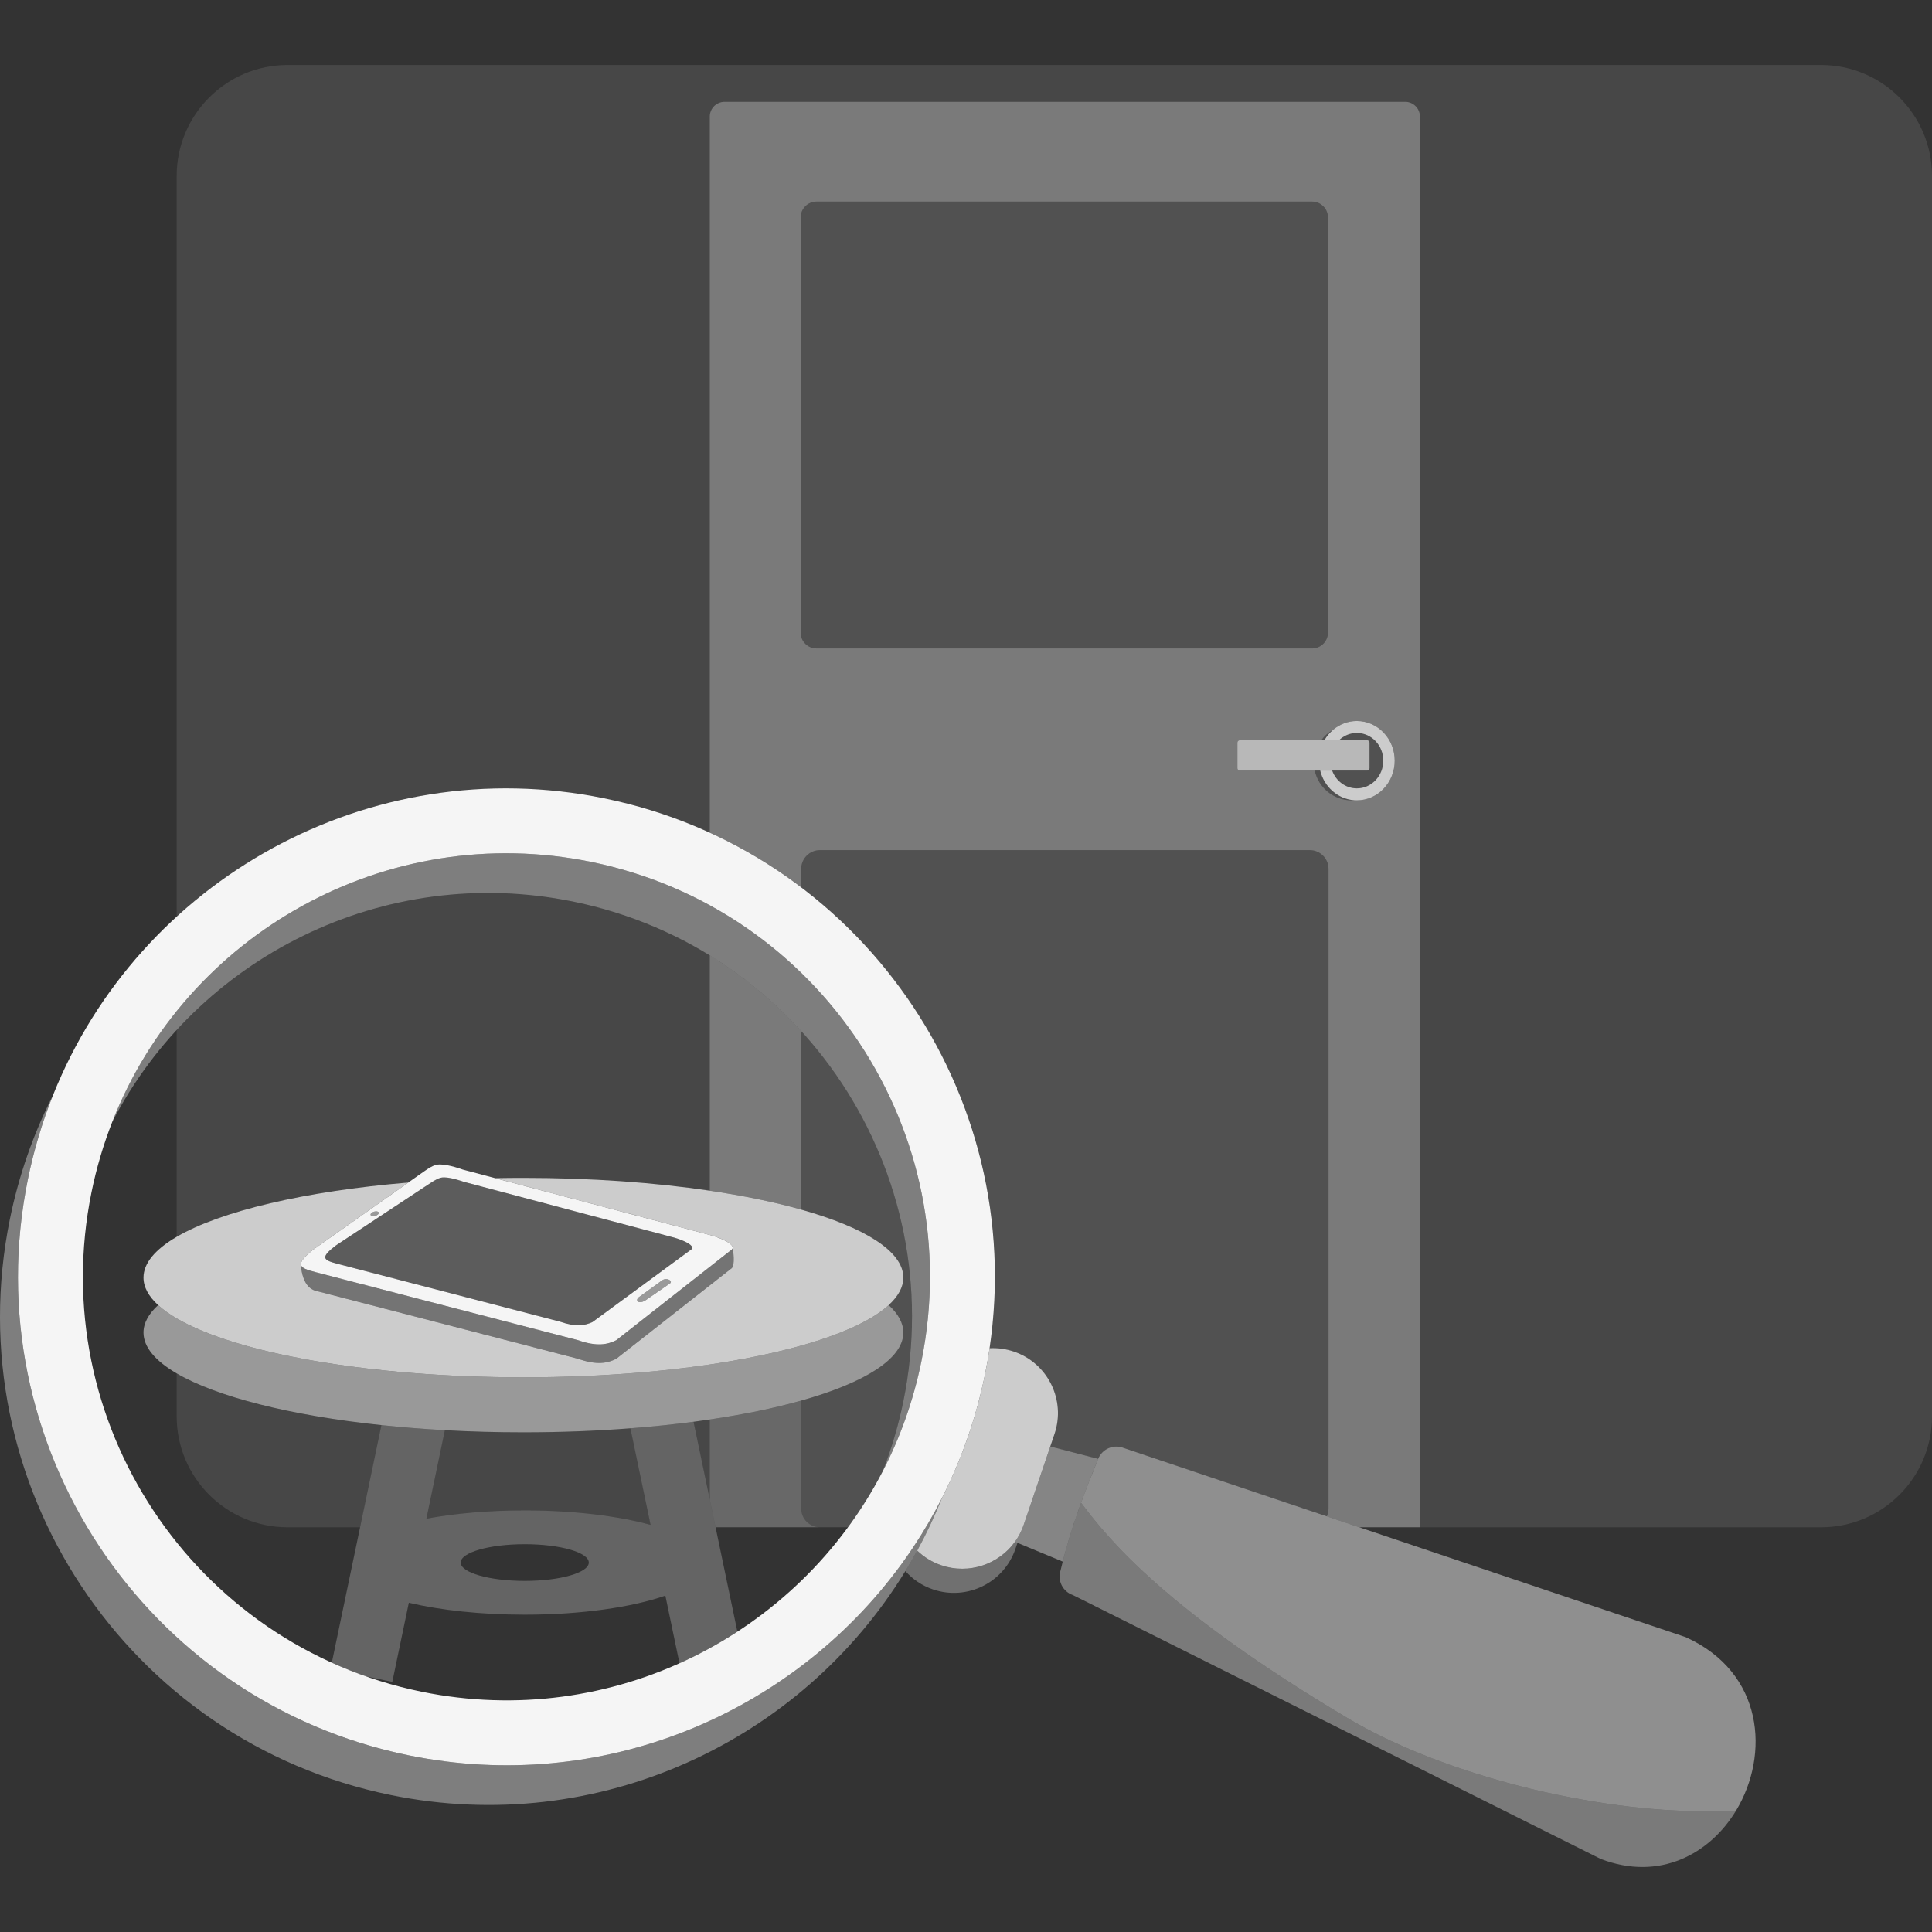 <?xml version="1.0" encoding="UTF-8" standalone="no"?>
<!DOCTYPE svg PUBLIC "-//W3C//DTD SVG 1.1//EN" "http://www.w3.org/Graphics/SVG/1.1/DTD/svg11.dtd">
<svg width="100%" height="100%" viewBox="0 0 300 300" version="1.1" xmlns="http://www.w3.org/2000/svg" xmlns:xlink="http://www.w3.org/1999/xlink" xml:space="preserve" xmlns:serif="http://www.serif.com/" style="fill-rule:evenodd;clip-rule:evenodd;stroke-linejoin:round;stroke-miterlimit:2;">
    <rect x="0" y="0" width="300" height="300" fill="#333333" stroke="none"/>
    <path d="M113.774,193.718L113.759,193.626C113.596,193.037 112.132,192.326 110.505,191.843L76.881,182.942C78.332,182.914 79.798,182.9 81.276,182.9C91.788,182.9 101.662,183.623 110.214,184.89C115.505,185.674 120.291,186.666 124.408,187.824C134.247,190.592 140.271,194.305 140.271,198.385C140.271,199.866 139.477,201.298 137.996,202.655C135.396,205.036 130.676,207.183 124.408,208.946C120.291,210.104 115.505,211.097 110.214,211.881C108.829,212.086 107.409,212.277 105.957,212.453C103.881,212.705 101.739,212.926 99.541,213.113C93.789,213.605 87.65,213.871 81.276,213.871C57.311,213.871 36.665,210.112 27.434,204.72C26.296,204.055 25.331,203.365 24.555,202.655C23.074,201.298 22.281,199.866 22.281,198.385C22.281,196.129 24.123,193.985 27.434,192.051C34.265,188.06 47.348,184.964 63.401,183.624L48.655,194.029C47.238,195.177 46.665,195.876 46.735,196.367C46.735,196.367 46.789,199.853 49.007,200.428L89.786,210.999C92.727,212.031 94.349,211.665 95.688,210.999L113.63,196.916C114.16,196.427 113.848,194.2 113.774,193.718Z" style="fill:white;fill-opacity:0.75;"/>
    <path d="M58.086,188.146C58.435,188.045 58.761,188.109 58.813,188.289C58.865,188.468 58.624,188.696 58.275,188.798C57.927,188.899 57.601,188.835 57.549,188.655C57.497,188.475 57.738,188.247 58.086,188.146ZM99.24,201.397L102.798,198.827C103.536,198.294 104.547,198.918 104.029,199.293L100.331,201.847C99.176,202.645 98.511,201.923 99.24,201.397Z" style="fill:white;fill-opacity:0.5;"/>
    <path d="M46.735,196.367C46.735,196.367 46.789,199.853 49.007,200.428L89.786,210.999C92.727,212.031 94.349,211.665 95.688,210.999L113.63,196.916C114.16,196.427 113.848,194.2 113.774,193.718C113.778,193.827 113.733,193.932 113.63,194.029L95.688,208.112C94.349,208.777 92.727,209.144 89.786,208.112L49.007,197.54C47.657,197.19 46.812,196.904 46.735,196.367Z" style="fill:white;fill-opacity:0.32;"/>
    <path d="M113.759,193.626L113.774,193.718C113.778,193.827 113.733,193.932 113.63,194.029L95.688,208.112C94.349,208.777 92.727,209.144 89.786,208.112L49.007,197.54C47.657,197.19 46.812,196.904 46.735,196.367C46.665,195.876 47.238,195.177 48.655,194.029L64.897,182.568C66.638,181.341 67.337,180.815 68.286,180.815C69.733,180.815 71.838,181.607 71.838,181.607L110.505,191.843C112.132,192.326 113.596,193.037 113.759,193.626ZM99.24,201.397C98.511,201.923 99.176,202.645 100.331,201.847L104.029,199.293C104.547,198.918 103.536,198.294 102.798,198.827L99.24,201.397ZM107.484,193.669C107.35,193.188 106.113,192.596 104.735,192.188L71.968,183.497C71.968,183.497 70.186,182.834 68.957,182.82C68.151,182.811 67.551,183.232 66.061,184.215L52.157,193.391C50.943,194.313 50.45,194.877 50.505,195.276C50.565,195.714 51.281,195.955 52.425,196.252L86.983,205.236C89.473,206.103 90.854,205.82 91.998,205.291L107.371,193.996C107.459,193.918 107.498,193.834 107.495,193.744L107.484,193.669ZM58.086,188.146C57.738,188.247 57.497,188.475 57.549,188.655C57.601,188.835 57.927,188.899 58.275,188.798C58.624,188.696 58.865,188.468 58.813,188.289C58.761,188.109 58.435,188.045 58.086,188.146Z" style="fill:white;fill-opacity:0.95;"/>
    <path d="M27.434,213.259C24.123,211.325 22.281,209.18 22.281,206.924C22.281,205.444 23.074,204.011 24.555,202.655C25.331,203.365 26.296,204.055 27.434,204.72C36.665,210.112 57.311,213.871 81.276,213.871C87.65,213.871 93.789,213.605 99.541,213.113C101.739,212.926 103.881,212.705 105.957,212.453C107.409,212.277 108.829,212.086 110.214,211.881C115.505,211.097 120.291,210.104 124.408,208.946C130.676,207.183 135.396,205.036 137.996,202.655C139.477,204.011 140.271,205.444 140.271,206.924C140.271,211.004 134.247,214.718 124.408,217.485C120.291,218.643 115.505,219.635 110.214,220.419C109.386,220.542 108.546,220.66 107.694,220.772C104.574,221.183 101.295,221.524 97.889,221.786C92.619,222.192 87.044,222.41 81.276,222.41C77.095,222.41 73.016,222.296 69.08,222.078C65.679,221.89 62.386,221.625 59.228,221.291C45.09,219.793 33.663,216.898 27.434,213.259Z" style="fill:white;fill-opacity:0.5;"/>
    <path d="M67.438,183.329C49.552,184.459 34.83,187.731 27.434,192.051L27.434,159.93C42.527,143.55 65.576,135.227 88.974,139.993C96.71,141.569 103.85,144.446 110.214,148.35L110.214,184.89C101.662,183.623 91.788,182.9 81.276,182.9C77.716,182.9 74.229,182.982 70.843,183.141C70.258,182.981 69.544,182.826 68.957,182.82C68.458,182.815 68.038,182.974 67.438,183.329ZM27.434,142.337L27.434,27.316C27.434,17.809 35.152,10.091 44.659,10.091L282.775,10.091C292.282,10.091 300,17.809 300,27.316L300,219.93C300,229.436 292.282,237.155 282.775,237.155L220.489,237.155L220.489,18.099C220.489,16.834 219.462,15.806 218.196,15.806L112.508,15.806C111.242,15.806 110.214,16.834 110.214,18.099L110.214,129.299C105.062,126.944 99.564,125.133 93.777,123.954C69.084,118.925 44.73,126.534 27.434,142.337ZM110.214,232.838L107.694,220.772C108.546,220.66 109.386,220.542 110.214,220.419L110.214,232.838ZM97.889,221.786L101.022,236.784C95.945,235.391 89.059,234.534 81.481,234.534C75.857,234.534 70.615,235.006 66.21,235.819L69.08,222.078C73.016,222.296 77.095,222.41 81.276,222.41C87.044,222.41 92.619,222.192 97.889,221.786ZM55.914,237.155L44.659,237.155C35.152,237.155 27.434,229.436 27.434,219.93L27.434,213.259C33.663,216.898 45.09,219.793 59.228,221.291L55.914,237.155Z" style="fill:white;fill-opacity:0.1;"/>
    <path d="M107.484,193.669L107.495,193.744C107.498,193.834 107.459,193.918 107.371,193.996L91.998,205.291C90.854,205.82 89.473,206.103 86.983,205.236L52.425,196.252C51.281,195.955 50.565,195.714 50.505,195.276C50.45,194.877 50.943,194.313 52.157,193.391L66.061,184.215C67.551,183.232 68.151,182.811 68.957,182.82C70.186,182.834 71.968,183.497 71.968,183.497L104.735,192.188C106.113,192.596 107.35,193.188 107.484,193.669Z" style="fill:white;fill-opacity:0.2;"/>
    <path d="M110.214,129.299L110.214,18.099C110.214,16.834 111.242,15.806 112.508,15.806L218.196,15.806C219.462,15.806 220.489,16.834 220.489,18.099L220.489,237.155L211.071,237.155L206.029,235.457C206.2,235.086 206.296,234.673 206.296,234.237L206.296,134.925C206.296,133.315 204.988,132.007 203.378,132.007L127.325,132.007C125.715,132.007 124.408,133.315 124.408,134.925L124.408,137.786C120.05,134.481 115.301,131.625 110.214,129.299ZM124.408,160.097L124.408,187.824C120.291,186.666 115.505,185.674 110.214,184.89L110.214,148.35C115.52,151.605 120.287,155.574 124.408,160.097ZM204.152,119.65C204.718,122.293 207.069,124.277 209.88,124.277C210.018,124.277 210.155,124.273 210.29,124.263C210.423,124.273 210.557,124.277 210.692,124.277C213.936,124.277 216.57,121.517 216.57,118.117C216.57,114.716 213.936,111.956 210.692,111.956C209.304,111.956 208.028,112.461 207.022,113.305C206.289,113.716 205.653,114.28 205.158,114.953L192.5,114.953C192.304,114.953 192.144,115.113 192.144,115.309L192.144,119.293C192.144,119.49 192.304,119.65 192.5,119.65L204.152,119.65ZM206.209,33.772C206.209,32.407 205.101,31.299 203.737,31.299L126.794,31.299C125.429,31.299 124.321,32.407 124.321,33.772L124.321,98.218C124.321,99.583 125.429,100.69 126.794,100.69L203.737,100.69C205.101,100.69 206.209,99.583 206.209,98.218L206.209,33.772Z" style="fill:white;fill-opacity:0.35;"/>
    <path d="M210.29,124.263C210.155,124.273 210.018,124.277 209.88,124.277C207.069,124.277 204.718,122.293 204.152,119.65L204.997,119.65C205.616,122.178 207.729,124.082 210.29,124.263Z" style="fill:white;fill-opacity:0.15;"/>
    <path d="M205.158,114.953C205.653,114.28 206.289,113.716 207.022,113.305C206.476,113.763 206.009,114.321 205.647,114.953L205.158,114.953Z" style="fill:white;fill-opacity:0.15;"/>
    <path d="M212.304,119.65L192.5,119.65C192.304,119.65 192.144,119.49 192.144,119.293L192.144,115.309C192.144,115.113 192.304,114.953 192.5,114.953L212.304,114.953C212.501,114.953 212.66,115.113 212.66,115.309L212.66,119.293C212.66,119.49 212.501,119.65 212.304,119.65Z" style="fill:white;fill-opacity:0.65;"/>
    <path d="M207.914,114.953C208.645,114.248 209.621,113.817 210.692,113.817C212.956,113.817 214.794,115.744 214.794,118.117C214.794,120.49 212.956,122.416 210.692,122.416C208.943,122.416 207.448,121.267 206.858,119.65L212.304,119.65C212.501,119.65 212.66,119.49 212.66,119.293L212.66,115.309C212.66,115.113 212.501,114.953 212.304,114.953L207.914,114.953Z" style="fill:white;fill-opacity:0.15;"/>
    <path d="M127.325,237.155L111.116,237.155L110.214,232.838L110.214,220.419C115.505,219.635 120.291,218.643 124.408,217.485L124.408,234.237C124.408,235.847 125.715,237.155 127.325,237.155Z" style="fill:white;fill-opacity:0.26;"/>
    <path d="M210.29,124.263C207.729,124.082 205.616,122.178 204.997,119.65L206.858,119.65C207.448,121.267 208.943,122.416 210.692,122.416C212.956,122.416 214.794,120.49 214.794,118.117C214.794,115.744 212.956,113.817 210.692,113.817C209.621,113.817 208.645,114.248 207.914,114.953L205.647,114.953C206.009,114.321 206.476,113.763 207.022,113.305C208.028,112.461 209.304,111.956 210.692,111.956C213.936,111.956 216.57,114.716 216.57,118.117C216.57,121.517 213.936,124.277 210.692,124.277C210.557,124.277 210.423,124.273 210.29,124.263Z" style="fill:white;fill-opacity:0.75;"/>
    <path d="M206.209,33.772L206.209,98.218C206.209,99.583 205.101,100.69 203.737,100.69L126.794,100.69C125.429,100.69 124.321,99.583 124.321,98.218L124.321,33.772C124.321,32.407 125.429,31.299 126.794,31.299L203.737,31.299C205.101,31.299 206.209,32.407 206.209,33.772Z" style="fill:white;fill-opacity:0.15;"/>
    <path d="M124.408,137.786L124.408,134.925C124.408,133.315 125.715,132.007 127.325,132.007L203.378,132.007C204.988,132.007 206.296,133.315 206.296,134.925L206.296,234.237C206.296,234.673 206.2,235.086 206.029,235.457L174.319,224.784C172.782,224.267 171.119,225.045 170.518,226.528L163.086,224.609L163.744,222.668C165.533,217.395 162.705,211.662 157.432,209.873C156.182,209.449 154.906,209.285 153.663,209.351C157.837,181.255 145.887,154.077 124.408,137.786ZM131.675,237.155L127.325,237.155C125.715,237.155 124.408,235.847 124.408,234.237L124.408,217.485C134.247,214.718 140.271,211.004 140.271,206.924C140.271,205.444 139.477,204.011 137.996,202.655C139.477,201.298 140.271,199.866 140.271,198.385C140.271,194.305 134.247,190.592 124.408,187.824L124.408,160.097C138.067,175.091 144.638,196.176 140.284,217.553C139.512,221.343 138.428,224.99 137.063,228.472C135.485,231.526 133.68,234.426 131.675,237.155Z" style="fill:white;fill-opacity:0.15;"/>
    <path d="M51.522,258.184L59.228,221.291C62.386,221.625 65.679,221.89 69.08,222.078L66.21,235.819C70.615,235.006 75.857,234.534 81.481,234.534C89.059,234.534 95.945,235.391 101.022,236.784L97.889,221.786C101.295,221.524 104.574,221.183 107.694,220.772L114.502,253.368C111.64,255.231 108.633,256.873 105.51,258.275L103.316,247.769C98.131,249.575 90.272,250.728 81.481,250.728C74.646,250.728 68.374,250.031 63.484,248.872L60.917,261.162L56.828,260.308C55.017,259.673 53.248,258.964 51.522,258.184ZM81.481,239.781C75.992,239.781 71.535,241.058 71.535,242.631C71.535,244.204 75.992,245.481 81.481,245.481C86.971,245.481 91.428,244.204 91.428,242.631C91.428,241.058 86.971,239.781 81.481,239.781Z" style="fill:white;fill-opacity:0.24;"/>
    <path d="M139.861,243.037C122.897,266.186 93.448,278.676 63.503,272.576C22.489,264.221 -4.025,224.141 4.329,183.128C5.255,178.582 6.571,174.215 8.234,170.053C21.579,136.666 57.309,116.526 93.777,123.954C133.438,132.033 159.541,169.781 153.663,209.351C153.479,210.595 153.262,211.841 153.013,213.088L152.95,213.402C151.555,220.251 149.275,226.695 146.254,232.64C144.927,235.253 143.456,237.769 141.855,240.181C141.211,241.15 140.546,242.102 139.861,243.037ZM137.063,228.472C139.785,223.207 141.833,217.483 143.074,211.39C150.318,175.828 127.327,141.074 91.765,133.83C59.992,127.358 28.864,145.021 17.425,174.221C16.061,177.703 14.977,181.35 14.205,185.14C6.961,220.702 29.952,255.456 65.514,262.7C94.984,268.703 123.899,253.943 137.063,228.472Z" style="fill:white;fill-opacity:0.95;"/>
    <path d="M140.586,243.956C124.408,270.424 92.846,285.285 60.712,278.739C19.699,270.384 -6.816,230.304 1.538,189.291C2.933,182.442 5.213,175.998 8.234,170.053C6.571,174.215 5.255,178.582 4.329,183.128C-4.025,224.141 22.489,264.221 63.503,272.576C93.448,278.676 122.897,266.186 139.861,243.037C140.546,242.102 141.211,241.15 141.855,240.181C143.456,237.769 144.927,235.253 146.254,232.64C145.132,235.449 143.851,238.164 142.424,240.776C141.836,241.854 141.223,242.914 140.586,243.956Z" style="fill:white;fill-opacity:0.37;"/>
    <path d="M17.425,174.221C28.864,145.021 59.992,127.358 91.765,133.83C127.327,141.074 150.318,175.828 143.074,211.39C141.833,217.483 139.785,223.207 137.063,228.472C138.428,224.99 139.512,221.343 140.284,217.553C147.528,181.991 124.537,147.237 88.974,139.993C59.504,133.99 30.59,148.75 17.425,174.221Z" style="fill:white;fill-opacity:0.37;"/>
    <path d="M157.991,239.572L157.678,240.494C155.889,245.766 150.156,248.595 144.884,246.806C143.167,246.223 141.709,245.223 140.586,243.956C141.223,242.914 141.836,241.854 142.424,240.776C143.459,241.773 144.724,242.563 146.174,243.055C150.47,244.512 155.071,242.905 157.596,239.409L157.991,239.572Z" style="fill:white;fill-opacity:0.3;"/>
    <path d="M158.764,237.294C158.455,238.058 158.061,238.765 157.596,239.409C155.071,242.905 150.47,244.512 146.174,243.055C144.724,242.563 143.459,241.773 142.424,240.776C143.851,238.164 145.132,235.449 146.254,232.64C149.275,226.695 151.555,220.251 152.95,213.402L153.013,213.088C153.262,211.841 153.479,210.595 153.663,209.351C154.906,209.285 156.182,209.449 157.432,209.873C162.705,211.662 165.533,217.395 163.744,222.668L158.969,236.743C158.905,236.93 158.837,237.113 158.764,237.294Z" style="fill:white;fill-opacity:0.75;"/>
    <path d="M167.869,233.35C168.673,231.134 169.543,228.919 170.453,226.703C170.473,226.644 170.494,226.585 170.518,226.528C171.119,225.045 172.782,224.267 174.319,224.784L261.746,254.211C273.898,259.699 274.825,272.465 269.579,281.145C262.928,281.479 254.338,281.146 243.774,279.08C242.389,278.809 223.903,275.512 209.12,266.71C181.489,250.258 172.389,239.414 167.869,233.35Z" style="fill:white;fill-opacity:0.45;"/>
    <path d="M269.579,281.145C265.507,287.883 257.715,292.159 248.565,288.658L166.61,247.685C165.014,247.148 164.154,245.415 164.692,243.819C164.796,243.374 164.904,242.928 165.018,242.483C165.791,239.438 166.766,236.394 167.869,233.35C172.389,239.414 181.489,250.258 209.12,266.71C223.903,275.512 242.389,278.809 243.774,279.08C254.338,281.146 262.928,281.479 269.579,281.145Z" style="fill:white;fill-opacity:0.35;"/>
    <path d="M165.018,242.483L157.596,239.409C158.061,238.765 158.455,238.058 158.764,237.294C158.837,237.113 158.905,236.93 158.969,236.743L163.086,224.609L170.518,226.528C170.494,226.585 170.473,226.644 170.453,226.703C168.294,231.962 166.354,237.221 165.018,242.483Z" style="fill:white;fill-opacity:0.4;"/>
    <path d="M113.774,193.718C113.773,193.687 113.768,193.657 113.759,193.626C113.759,193.626 113.765,193.658 113.774,193.718Z" style="fill:white;fill-opacity:0.32;"/>
</svg>
